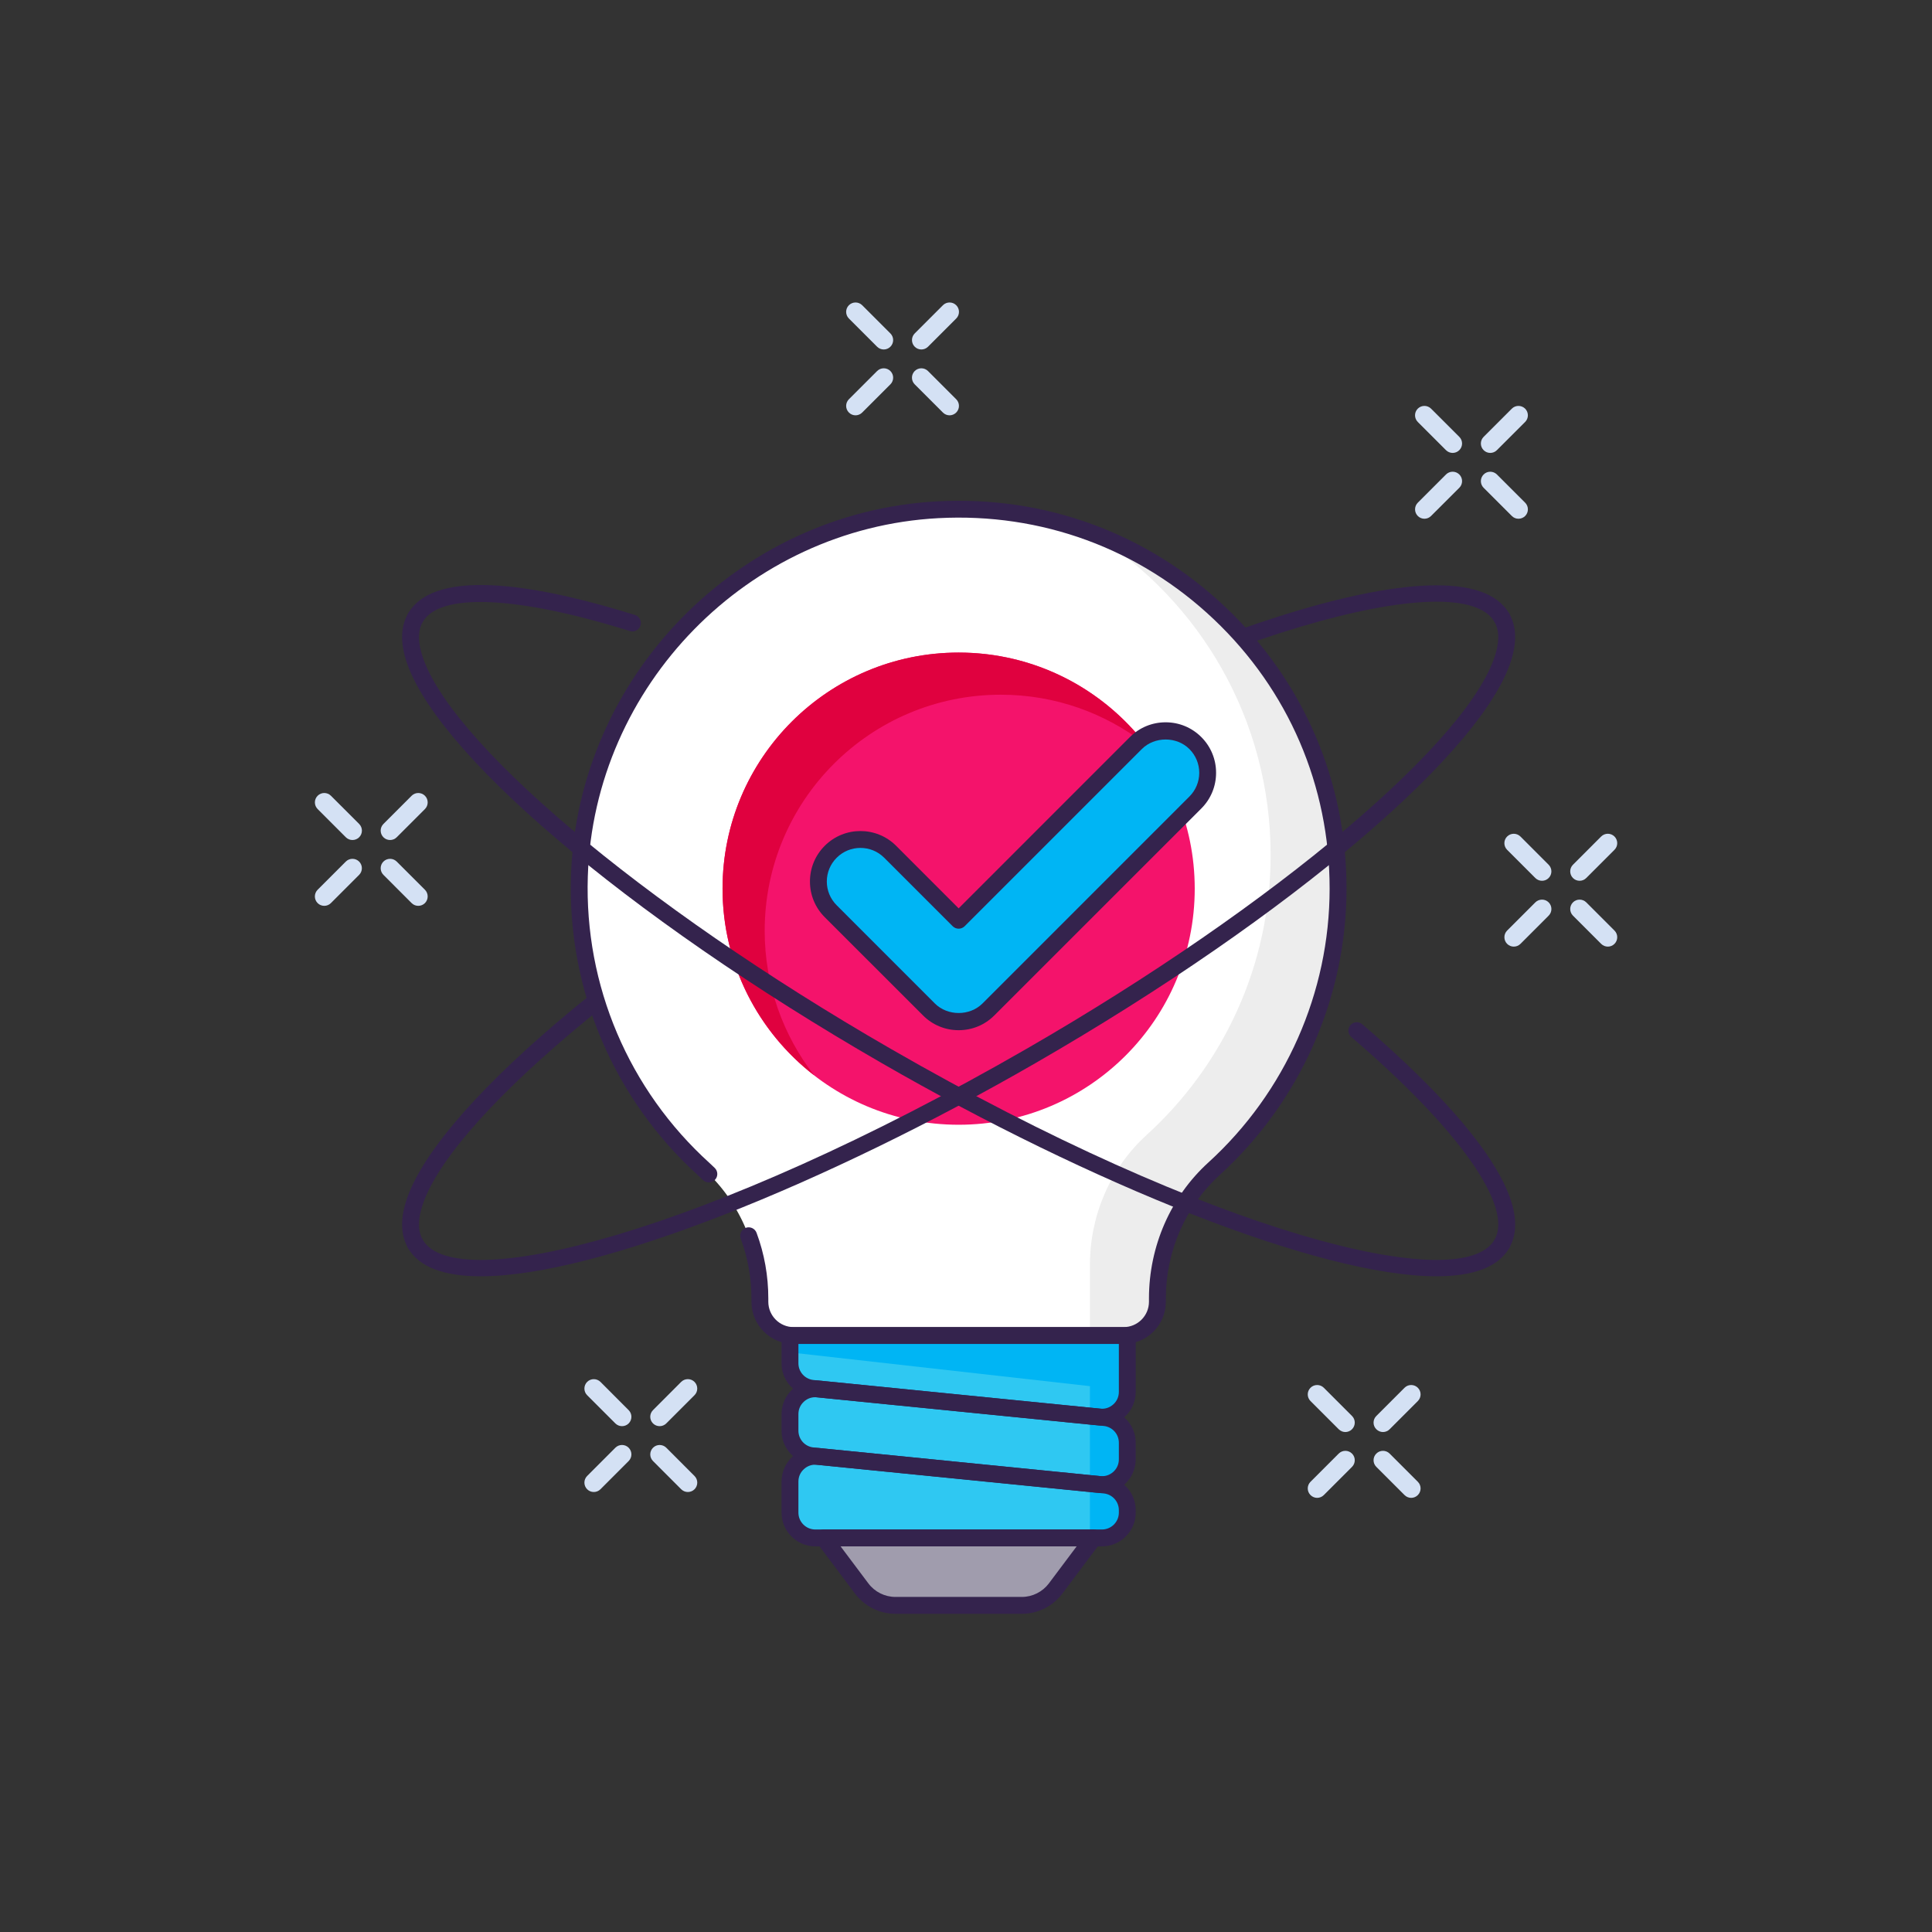 <?xml version="1.0" encoding="utf-8"?>
<!-- Generator: Adobe Illustrator 16.0.3, SVG Export Plug-In . SVG Version: 6.00 Build 0)  -->
<!DOCTYPE svg PUBLIC "-//W3C//DTD SVG 1.1//EN" "http://www.w3.org/Graphics/SVG/1.1/DTD/svg11.dtd">
<svg version="1.1" id="Layer_1" xmlns="http://www.w3.org/2000/svg" xmlns:xlink="http://www.w3.org/1999/xlink" x="0px" y="0px"
	 width="100px" height="100px" viewBox="0 0 100 100" enable-background="new 0 0 100 100" xml:space="preserve">
<rect x="0" y="0" width="100" height="100" fill="#333333" stroke="none"/>
<path fill="#D4E1F4" d="M69.636,74.122c-0.124,0-0.249-0.049-0.344-0.144l-1.46-1.46c-0.191-0.189-0.191-0.498,0-0.688
	c0.19-0.189,0.498-0.189,0.688,0l1.46,1.46c0.19,0.189,0.19,0.498,0,0.688C69.885,74.073,69.761,74.122,69.636,74.122z"/>
<path fill="#D4E1F4" d="M73.043,77.529c-0.124,0-0.249-0.049-0.344-0.144l-1.46-1.46c-0.192-0.189-0.192-0.498,0-0.688
	c0.189-0.19,0.498-0.19,0.688,0l1.46,1.46c0.19,0.189,0.19,0.497,0,0.688C73.292,77.48,73.167,77.529,73.043,77.529z"/>
<path fill="#D4E1F4" d="M68.176,77.529c-0.124,0-0.249-0.049-0.344-0.144c-0.191-0.19-0.191-0.498,0-0.688l1.46-1.46
	c0.19-0.19,0.498-0.19,0.688,0c0.19,0.189,0.19,0.498,0,0.688l-1.46,1.46C68.425,77.48,68.301,77.529,68.176,77.529z"/>
<path fill="#D4E1F4" d="M71.583,74.122c-0.124,0-0.249-0.049-0.344-0.144c-0.192-0.189-0.192-0.498,0-0.688l1.46-1.46
	c0.189-0.189,0.498-0.189,0.688,0c0.19,0.189,0.19,0.498,0,0.688l-1.46,1.46C71.832,74.073,71.708,74.122,71.583,74.122z"/>
<path fill="#D4E1F4" d="M75.188,23.443c-0.124,0-0.249-0.048-0.344-0.143l-1.46-1.46c-0.189-0.19-0.189-0.498,0-0.688
	c0.189-0.19,0.498-0.19,0.688,0l1.462,1.46c0.19,0.19,0.19,0.498,0,0.688C75.439,23.395,75.315,23.443,75.188,23.443z"/>
<path fill="#D4E1F4" d="M78.596,26.85c-0.125,0-0.249-0.047-0.344-0.143l-1.46-1.459c-0.19-0.19-0.19-0.498,0-0.689
	c0.189-0.19,0.498-0.19,0.688,0l1.462,1.461c0.189,0.19,0.189,0.498,0,0.688C78.847,26.802,78.722,26.85,78.596,26.85z"/>
<path fill="#D4E1F4" d="M73.729,26.85c-0.124,0-0.249-0.047-0.344-0.143c-0.189-0.189-0.189-0.498,0-0.688l1.46-1.461
	c0.189-0.19,0.498-0.19,0.689,0c0.19,0.191,0.19,0.499,0,0.689l-1.462,1.459C73.978,26.802,73.854,26.85,73.729,26.85z"/>
<path fill="#D4E1F4" d="M77.136,23.443c-0.125,0-0.249-0.048-0.344-0.143c-0.19-0.19-0.19-0.498,0-0.688l1.46-1.46
	c0.189-0.19,0.497-0.19,0.689,0c0.189,0.191,0.189,0.499,0,0.688l-1.462,1.46C77.385,23.395,77.26,23.443,77.136,23.443z"/>
<path fill="#D4E1F4" d="M79.814,45.589c-0.124,0-0.249-0.047-0.346-0.143l-1.46-1.46c-0.189-0.189-0.189-0.498,0-0.688
	c0.19-0.19,0.498-0.19,0.69,0l1.459,1.461c0.19,0.19,0.19,0.498,0,0.688C80.063,45.542,79.939,45.589,79.814,45.589z"/>
<path fill="#D4E1F4" d="M83.222,48.997c-0.124,0-0.249-0.048-0.346-0.143l-1.46-1.46c-0.189-0.19-0.189-0.498,0-0.688
	c0.189-0.189,0.498-0.189,0.689,0l1.46,1.46c0.19,0.19,0.19,0.498,0,0.688C83.471,48.949,83.347,48.997,83.222,48.997z"/>
<path fill="#D4E1F4" d="M78.353,48.997c-0.124,0-0.249-0.048-0.344-0.143c-0.189-0.19-0.189-0.498,0-0.688l1.46-1.46
	c0.192-0.189,0.5-0.189,0.689,0c0.19,0.19,0.19,0.498,0,0.688l-1.459,1.46C78.604,48.949,78.478,48.997,78.353,48.997z"/>
<path fill="#D4E1F4" d="M81.76,45.589c-0.124,0-0.249-0.047-0.344-0.143c-0.189-0.19-0.189-0.498,0-0.688l1.46-1.461
	c0.191-0.19,0.5-0.19,0.689,0c0.19,0.191,0.19,0.499,0,0.688l-1.46,1.46C82.011,45.542,81.885,45.589,81.76,45.589z"/>
<path fill="#D4E1F4" d="M45.743,18.089c-0.125,0-0.249-0.048-0.344-0.143l-1.46-1.46c-0.19-0.19-0.19-0.498,0-0.688
	c0.19-0.189,0.498-0.189,0.688,0l1.46,1.46c0.19,0.19,0.19,0.498,0,0.688C45.992,18.041,45.867,18.089,45.743,18.089z"/>
<path fill="#D4E1F4" d="M49.149,21.497c-0.124,0-0.249-0.048-0.344-0.144l-1.46-1.46c-0.189-0.189-0.189-0.498,0-0.688
	c0.19-0.19,0.498-0.19,0.688,0l1.46,1.46c0.19,0.19,0.19,0.498,0,0.688C49.398,21.448,49.274,21.497,49.149,21.497z"/>
<path fill="#D4E1F4" d="M44.283,21.497c-0.125,0-0.249-0.048-0.344-0.144c-0.19-0.19-0.19-0.498,0-0.688l1.46-1.46
	c0.19-0.19,0.498-0.19,0.688,0s0.19,0.498,0,0.688l-1.46,1.46C44.532,21.448,44.407,21.497,44.283,21.497z"/>
<path fill="#D4E1F4" d="M47.69,18.089c-0.125,0-0.249-0.048-0.344-0.143c-0.189-0.19-0.189-0.498,0-0.688l1.46-1.46
	c0.19-0.189,0.498-0.189,0.688,0c0.19,0.19,0.19,0.498,0,0.688l-1.46,1.46C47.939,18.041,47.814,18.089,47.69,18.089z"/>
<path fill="#D4E1F4" d="M18.244,43.479c-0.125,0-0.249-0.046-0.344-0.142l-1.459-1.46c-0.19-0.191-0.19-0.499,0-0.689
	c0.189-0.19,0.498-0.19,0.688,0l1.461,1.46c0.19,0.191,0.19,0.499,0,0.689C18.492,43.432,18.368,43.479,18.244,43.479z"/>
<path fill="#D4E1F4" d="M21.65,46.886c-0.125,0-0.249-0.046-0.344-0.142l-1.46-1.461c-0.19-0.191-0.19-0.499,0-0.688
	s0.498-0.19,0.688,0l1.461,1.459c0.189,0.192,0.189,0.5,0,0.69C21.899,46.839,21.775,46.886,21.65,46.886z"/>
<path fill="#D4E1F4" d="M16.784,46.886c-0.125,0-0.249-0.046-0.344-0.142c-0.19-0.19-0.19-0.498,0-0.69l1.459-1.459
	c0.19-0.19,0.498-0.19,0.689,0c0.19,0.19,0.19,0.498,0,0.688l-1.461,1.461C17.033,46.839,16.908,46.886,16.784,46.886z"/>
<path fill="#D4E1F4" d="M20.19,43.479c-0.124,0-0.249-0.046-0.344-0.142c-0.19-0.19-0.19-0.498,0-0.689l1.46-1.46
	c0.19-0.19,0.498-0.19,0.689,0c0.189,0.19,0.189,0.498,0,0.689l-1.461,1.46C20.439,43.432,20.315,43.479,20.19,43.479z"/>
<path fill="#D4E1F4" d="M32.196,73.818c-0.125,0-0.25-0.047-0.345-0.142l-1.46-1.46c-0.19-0.189-0.19-0.497,0-0.689
	c0.19-0.189,0.498-0.189,0.689,0l1.459,1.462c0.19,0.189,0.19,0.498,0,0.688C32.445,73.771,32.321,73.818,32.196,73.818z"/>
<path fill="#D4E1F4" d="M35.604,77.226c-0.125,0-0.25-0.047-0.345-0.142l-1.459-1.46c-0.19-0.189-0.19-0.498,0-0.689
	c0.189-0.19,0.498-0.19,0.688,0l1.46,1.462c0.19,0.189,0.19,0.498,0,0.688C35.853,77.179,35.728,77.226,35.604,77.226z"/>
<path fill="#D4E1F4" d="M30.735,77.226c-0.125,0-0.249-0.047-0.344-0.142c-0.19-0.189-0.19-0.498,0-0.688l1.46-1.462
	c0.191-0.19,0.499-0.19,0.688,0c0.19,0.191,0.19,0.5,0,0.689l-1.459,1.46C30.984,77.179,30.86,77.226,30.735,77.226z"/>
<path fill="#D4E1F4" d="M34.143,73.818c-0.125,0-0.249-0.047-0.344-0.142c-0.19-0.189-0.19-0.498,0-0.688l1.459-1.462
	c0.191-0.189,0.499-0.189,0.689,0c0.19,0.192,0.19,0.5,0,0.689l-1.46,1.46C34.392,73.771,34.267,73.818,34.143,73.818z"/>
<path fill="#34234D" d="M21.502,64.821c-0.151,0-0.298-0.078-0.379-0.218c-0.345-0.597-0.402-1.34-0.17-2.207
	c1.275-4.761,11.433-13.427,24.701-21.074c14.008-8.074,29.98-13.859,32.46-9.569c0.12,0.209,0.049,0.477-0.16,0.597
	c-0.209,0.12-0.477,0.049-0.597-0.161c-1.705-2.945-14.675,0.325-31.267,9.889C33.214,49.501,22.998,58.14,21.796,62.623
	c-0.17,0.635-0.142,1.153,0.083,1.544c0.12,0.209,0.048,0.475-0.159,0.595C21.651,64.802,21.577,64.821,21.502,64.821z"/>
<path fill="#34234D" d="M32.733,32.683c-0.043,0-0.088-0.007-0.131-0.02c-5.831-1.823-9.84-1.999-10.723-0.473
	c-0.12,0.21-0.388,0.281-0.596,0.161c-0.208-0.121-0.28-0.388-0.16-0.597c1.456-2.515,7.188-1.346,11.74,0.076
	c0.23,0.071,0.359,0.316,0.287,0.546C33.091,32.563,32.919,32.683,32.733,32.683z"/>
<path fill="#34234D" d="M77.734,64.821c-0.073,0-0.149-0.02-0.217-0.06c-0.209-0.12-0.28-0.386-0.16-0.595
	c0.989-1.711-1.851-5.729-7.413-10.489c-0.182-0.156-0.203-0.433-0.047-0.616c0.156-0.181,0.431-0.202,0.614-0.046
	c3.573,3.057,9.313,8.628,7.603,11.588C78.032,64.743,77.887,64.821,77.734,64.821z"/>
<path fill="#FFFFFF" d="M29.989,45.35c0.325-10.071,8.49-18.427,18.553-18.964c11.335-0.605,20.717,8.408,20.717,19.611
	c0,5.749-2.479,10.909-6.42,14.498c-1.886,1.715-2.933,4.166-2.933,6.715v0.173c0,0.964-0.782,1.745-1.746,1.745H41.077
	c-0.964,0-1.746-0.781-1.746-1.745v-0.167c0-2.533-1.016-4.986-2.894-6.685C32.326,56.807,29.794,51.379,29.989,45.35z"/>
<path fill="#EDEDED" d="M56.59,27.631c5.513,3.477,9.177,9.62,9.177,16.619c0,5.751-2.479,10.911-6.419,14.497
	c-1.886,1.718-2.933,4.167-2.933,6.717v3.663h1.745c0.964,0,1.746-0.781,1.746-1.745v-0.173c0-2.549,1.047-5,2.933-6.715
	c3.94-3.589,6.42-8.749,6.42-14.498C69.259,37.604,63.995,30.443,56.59,27.631z"/>
<path fill="#34234D" d="M58.16,69.563H41.077c-1.204,0-2.182-0.979-2.182-2.182v-0.167c0-1.067-0.186-2.109-0.554-3.099
	c-0.083-0.226,0.032-0.477,0.258-0.562c0.226-0.084,0.478,0.032,0.561,0.258c0.404,1.087,0.608,2.229,0.608,3.402v0.167
	c0,0.722,0.588,1.311,1.309,1.311H58.16c0.721,0,1.31-0.589,1.31-1.311v-0.173c0-2.694,1.12-5.259,3.076-7.038
	c3.989-3.632,6.275-8.799,6.275-14.174c0-5.324-2.128-10.275-5.993-13.939c-3.862-3.661-8.924-5.521-14.265-5.236
	c-9.852,0.527-17.82,8.671-18.138,18.543c-0.181,5.639,2.117,11.049,6.306,14.84c0.09,0.082,0.179,0.167,0.267,0.253
	c0.17,0.169,0.174,0.445,0.004,0.616c-0.168,0.173-0.445,0.173-0.617,0.006c-0.078-0.077-0.158-0.153-0.239-0.228
	c-4.38-3.964-6.782-9.619-6.592-15.517C29.885,35.015,38.215,26.5,48.517,25.95c5.576-0.299,10.873,1.646,14.913,5.475
	c4.04,3.831,6.266,9.006,6.266,14.572c0,5.623-2.393,11.023-6.563,14.82c-1.771,1.614-2.789,3.943-2.789,6.393v0.173
	C60.343,68.584,59.364,69.563,58.16,69.563z"/>
<path fill="#2FC8F2" d="M56.906,76.839l-14.838-1.482c-0.669-0.067-1.178-0.631-1.178-1.304v-0.858c0-0.776,0.668-1.382,1.439-1.304
	l14.838,1.482c0.669,0.067,1.18,0.631,1.18,1.304v0.858C58.348,76.312,57.679,76.917,56.906,76.839z"/>
<path fill="#2FC8F2" d="M57.037,79.603H42.199c-0.723,0-1.309-0.586-1.309-1.31v-1.607c0-0.776,0.668-1.38,1.439-1.304l14.838,1.482
	c0.669,0.067,1.18,0.631,1.18,1.304v0.125C58.348,79.017,57.761,79.603,57.037,79.603z"/>
<path fill="#2FC8F2" d="M56.906,73.348l-14.838-1.482c-0.669-0.068-1.178-0.631-1.178-1.304v-1.435h17.458v2.917
	C58.348,72.82,57.679,73.426,56.906,73.348z"/>
<path fill="#00B5F4" d="M58.348,72.044v-2.917H40.89V70l15.525,1.747v7.855h0.622c0.724,0,1.311-0.586,1.311-1.31v-0.125
	c0-0.673-0.511-1.236-1.18-1.304l-0.04-0.027c0.673-0.044,1.22-0.601,1.22-1.302v-0.858c0-0.673-0.511-1.236-1.18-1.304l-0.04-0.027
	C57.801,73.302,58.348,72.744,58.348,72.044z"/>
<path fill="#34234D" d="M57.037,77.282c-0.057,0-0.115-0.002-0.173-0.009l-14.839-1.482c-0.896-0.091-1.572-0.838-1.572-1.738
	v-0.858c0-0.494,0.209-0.967,0.575-1.296c0.364-0.331,0.853-0.489,1.345-0.442l14.84,1.482c0.895,0.091,1.571,0.838,1.571,1.738
	v0.858c0,0.494-0.209,0.967-0.576,1.296C57.888,77.122,57.468,77.282,57.037,77.282z M42.196,72.32c-0.216,0-0.42,0.078-0.582,0.226
	c-0.186,0.167-0.288,0.396-0.288,0.648v0.858c0,0.451,0.338,0.824,0.787,0.869l14.839,1.482l0,0
	c0.249,0.025,0.487-0.053,0.673-0.221c0.186-0.167,0.287-0.397,0.287-0.648v-0.858c0-0.451-0.338-0.824-0.787-0.869l-14.838-1.482
	C42.256,72.32,42.226,72.32,42.196,72.32z"/>
<path fill="#34234D" d="M57.037,80.039H42.199c-0.962,0-1.746-0.784-1.746-1.746v-1.607c0-0.494,0.209-0.967,0.575-1.296
	c0.364-0.329,0.853-0.489,1.345-0.442l14.84,1.482c0.895,0.091,1.571,0.838,1.571,1.738v0.125
	C58.784,79.255,57.999,80.039,57.037,80.039z M42.196,75.812c-0.216,0-0.42,0.078-0.582,0.227c-0.186,0.166-0.288,0.396-0.288,0.647
	v1.607c0,0.48,0.391,0.873,0.874,0.873h14.838c0.483,0,0.874-0.393,0.874-0.873v-0.125c0-0.451-0.338-0.824-0.787-0.869
	l-14.838-1.482C42.256,75.814,42.226,75.812,42.196,75.812z"/>
<path fill="#A09CAD" d="M52.892,83.094h-6.545c-0.688,0-1.335-0.324-1.747-0.873l-1.963-2.618h13.965l-1.964,2.618
	C54.226,82.77,53.58,83.094,52.892,83.094z"/>
<path fill="#34234D" d="M52.892,83.531h-6.545c-0.821,0-1.604-0.393-2.095-1.049l-1.964-2.618c-0.099-0.133-0.116-0.31-0.041-0.458
	c0.074-0.147,0.225-0.24,0.39-0.24h13.965c0.167,0,0.316,0.093,0.391,0.24c0.076,0.148,0.059,0.325-0.04,0.458l-1.964,2.618
	C54.495,83.139,53.713,83.531,52.892,83.531z M43.508,80.039l1.441,1.92c0.327,0.437,0.851,0.698,1.397,0.698h6.545
	c0.547,0,1.068-0.262,1.397-0.698l1.44-1.92H43.508z"/>
<circle fill="#F4136B" cx="49.619" cy="45.997" r="12.22"/>
<path fill="#E0013F" d="M51.802,35.958c2.818,0,5.411,0.957,7.479,2.559c-2.236-2.882-5.73-4.74-9.662-4.74
	c-6.748,0-12.22,5.47-12.22,12.22c0,3.931,1.858,7.426,4.74,9.661c-1.602-2.067-2.559-4.66-2.559-7.479
	C39.58,41.43,45.051,35.958,51.802,35.958z"/>
<path fill="#00B5F4" d="M61.87,38.461c-0.85-0.849-2.226-0.849-3.075,0l-9.173,9.171l-3.546-3.545c-0.851-0.851-2.228-0.851-3.079,0
	c-0.85,0.849-0.85,2.229,0,3.077l5.084,5.086c0.426,0.424,0.983,0.637,1.54,0.637c0.557,0,1.114-0.213,1.538-0.637l10.71-10.711
	C62.721,40.689,62.721,39.31,61.87,38.461z"/>
<path fill="#34234D" d="M49.62,53.323c-0.696,0-1.353-0.271-1.846-0.766l-5.085-5.083c-0.494-0.494-0.766-1.15-0.766-1.848
	s0.272-1.354,0.766-1.848c1.018-1.018,2.676-1.018,3.694,0l3.236,3.238l8.864-8.865c0.494-0.494,1.15-0.765,1.849-0.765
	s1.354,0.271,1.848,0.765l0,0c0.493,0.494,0.764,1.15,0.764,1.848s-0.271,1.354-0.764,1.848l-10.713,10.71
	C50.975,53.052,50.318,53.323,49.62,53.323z M44.536,43.888c-0.445,0-0.891,0.169-1.229,0.509c-0.329,0.328-0.511,0.766-0.511,1.229
	c0,0.464,0.182,0.901,0.511,1.23l5.083,5.085c0.658,0.656,1.804,0.656,2.462,0l10.71-10.711c0.329-0.329,0.511-0.766,0.511-1.23
	c0-0.464-0.182-0.901-0.511-1.23l0,0c-0.656-0.658-1.802-0.658-2.46,0l-9.172,9.172c-0.171,0.169-0.447,0.169-0.618,0l-3.546-3.546
	C45.426,44.057,44.983,43.888,44.536,43.888z"/>
<path fill="#34234D" d="M57.037,73.791c-0.057,0-0.115-0.004-0.173-0.009L42.025,72.3c-0.896-0.091-1.572-0.838-1.572-1.738v-1.435
	c0-0.241,0.195-0.435,0.437-0.435h17.458c0.24,0,0.437,0.193,0.437,0.435v2.917c0,0.494-0.209,0.967-0.576,1.296
	C57.888,73.631,57.468,73.791,57.037,73.791z M41.326,69.563v0.998c0,0.451,0.338,0.824,0.787,0.869l14.839,1.482l0,0
	c0.249,0.025,0.487-0.053,0.673-0.222c0.186-0.166,0.287-0.396,0.287-0.647v-2.48H41.326z"/>
<path fill="#34234D" d="M24.886,66.06c-1.862,0-3.181-0.452-3.763-1.456c-0.12-0.209-0.048-0.477,0.16-0.597
	c0.208-0.12,0.476-0.049,0.596,0.16c1.704,2.947,14.674-0.325,31.268-9.888c12.875-7.421,23.092-16.062,24.294-20.545
	c0.169-0.635,0.142-1.154-0.084-1.544c-0.12-0.208-0.049-0.475,0.16-0.595c0.209-0.121,0.475-0.051,0.597,0.158
	c0.344,0.598,0.401,1.34,0.169,2.207c-1.274,4.762-11.432,13.428-24.701,21.074C42.855,61.218,30.975,66.06,24.886,66.06z"/>
<path fill="#34234D" d="M74.351,66.06c-6.088,0-17.967-4.842-28.697-11.025C32.386,47.388,22.229,38.722,20.953,33.96
	c-0.232-0.867-0.175-1.608,0.17-2.207c0.121-0.209,0.387-0.279,0.597-0.158c0.208,0.12,0.279,0.387,0.159,0.595
	c-0.226,0.391-0.253,0.909-0.083,1.544c1.202,4.483,11.418,13.124,24.295,20.545c16.592,9.563,29.563,12.833,31.267,9.888
	c0.12-0.209,0.388-0.28,0.597-0.16s0.28,0.388,0.16,0.597C77.532,65.607,76.212,66.06,74.351,66.06z"/>
</svg>
